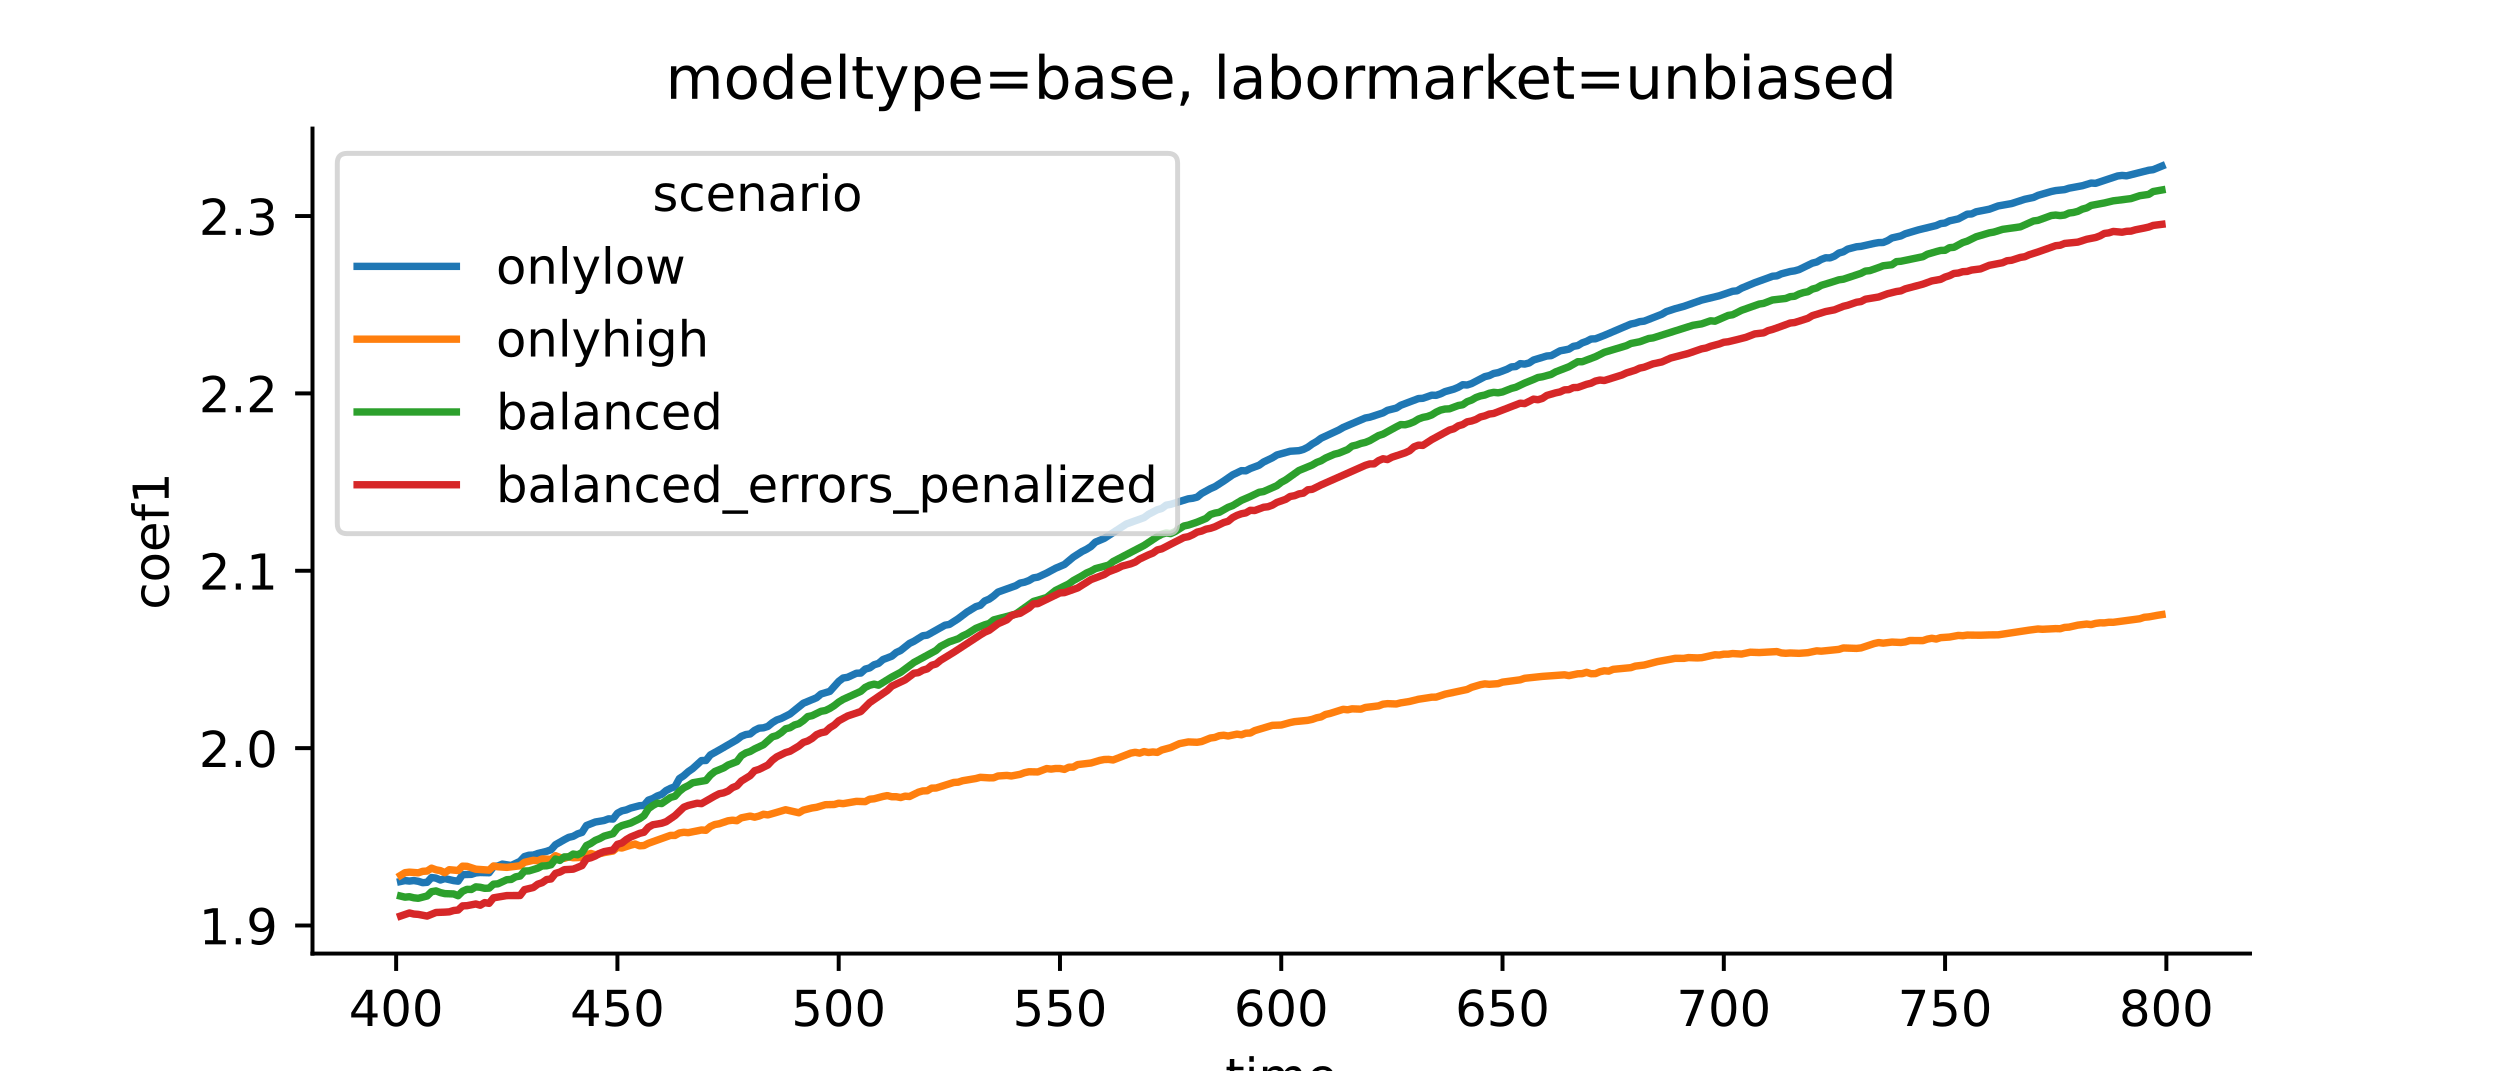 <?xml version="1.0" encoding="utf-8" standalone="no"?>
<!DOCTYPE svg PUBLIC "-//W3C//DTD SVG 1.1//EN"
  "http://www.w3.org/Graphics/SVG/1.1/DTD/svg11.dtd">
<!-- Created with matplotlib (https://matplotlib.org/) -->
<svg height="216pt" version="1.1" viewBox="0 0 504 216" width="504pt" xmlns="http://www.w3.org/2000/svg" xmlns:xlink="http://www.w3.org/1999/xlink">
 <defs>
  <style type="text/css">*{stroke-linecap:butt;stroke-linejoin:round;}</style>
 </defs>
 <g id="figure_1">
  <g id="patch_1">
   <path d="M 0 216 
L 504 216 
L 504 0 
L 0 0 
z
" style="fill:#ffffff;"/>
  </g>
  <g id="axes_1">
   <g id="patch_2">
    <path d="M 63 192.24 
L 453.6 192.24 
L 453.6 25.92 
L 63 25.92 
z
" style="fill:#ffffff;"/>
   </g>
   <g id="matplotlib.axis_1">
    <g id="xtick_1">
     <g id="line2d_1">
      <defs>
       <path d="M 0 0 
L 0 3.5 
" id="m2336c2f028" style="stroke:#000000;stroke-width:0.8;"/>
      </defs>
      <g>
       <use style="stroke:#000000;stroke-width:0.8;" x="79.862" xlink:href="#m2336c2f028" y="192.24"/>
      </g>
     </g>
     <g id="text_1">
      <!-- 400 -->
      <g transform="translate(70.319 206.838)scale(0.1 -0.1)">
       <defs>
        <path d="M 37.797 64.312 
L 12.891 25.391 
L 37.797 25.391 
z
M 35.203 72.906 
L 47.609 72.906 
L 47.609 25.391 
L 58.016 25.391 
L 58.016 17.188 
L 47.609 17.188 
L 47.609 0 
L 37.797 0 
L 37.797 17.188 
L 4.891 17.188 
L 4.891 26.703 
z
" id="DejaVuSans-52"/>
        <path d="M 31.781 66.406 
Q 24.172 66.406 20.328 58.906 
Q 16.5 51.422 16.5 36.375 
Q 16.5 21.391 20.328 13.891 
Q 24.172 6.391 31.781 6.391 
Q 39.453 6.391 43.281 13.891 
Q 47.125 21.391 47.125 36.375 
Q 47.125 51.422 43.281 58.906 
Q 39.453 66.406 31.781 66.406 
z
M 31.781 74.219 
Q 44.047 74.219 50.516 64.516 
Q 56.984 54.828 56.984 36.375 
Q 56.984 17.969 50.516 8.266 
Q 44.047 -1.422 31.781 -1.422 
Q 19.531 -1.422 13.062 8.266 
Q 6.594 17.969 6.594 36.375 
Q 6.594 54.828 13.062 64.516 
Q 19.531 74.219 31.781 74.219 
z
" id="DejaVuSans-48"/>
       </defs>
       <use xlink:href="#DejaVuSans-52"/>
       <use x="63.623" xlink:href="#DejaVuSans-48"/>
       <use x="127.246" xlink:href="#DejaVuSans-48"/>
      </g>
     </g>
    </g>
    <g id="xtick_2">
     <g id="line2d_2">
      <g>
       <use style="stroke:#000000;stroke-width:0.8;" x="124.472" xlink:href="#m2336c2f028" y="192.24"/>
      </g>
     </g>
     <g id="text_2">
      <!-- 450 -->
      <g transform="translate(114.928 206.838)scale(0.1 -0.1)">
       <defs>
        <path d="M 10.797 72.906 
L 49.516 72.906 
L 49.516 64.594 
L 19.828 64.594 
L 19.828 46.734 
Q 21.969 47.469 24.109 47.828 
Q 26.266 48.188 28.422 48.188 
Q 40.625 48.188 47.75 41.5 
Q 54.891 34.812 54.891 23.391 
Q 54.891 11.625 47.562 5.094 
Q 40.234 -1.422 26.906 -1.422 
Q 22.312 -1.422 17.547 -0.641 
Q 12.797 0.141 7.719 1.703 
L 7.719 11.625 
Q 12.109 9.234 16.797 8.062 
Q 21.484 6.891 26.703 6.891 
Q 35.156 6.891 40.078 11.328 
Q 45.016 15.766 45.016 23.391 
Q 45.016 31 40.078 35.438 
Q 35.156 39.891 26.703 39.891 
Q 22.75 39.891 18.812 39.016 
Q 14.891 38.141 10.797 36.281 
z
" id="DejaVuSans-53"/>
       </defs>
       <use xlink:href="#DejaVuSans-52"/>
       <use x="63.623" xlink:href="#DejaVuSans-53"/>
       <use x="127.246" xlink:href="#DejaVuSans-48"/>
      </g>
     </g>
    </g>
    <g id="xtick_3">
     <g id="line2d_3">
      <g>
       <use style="stroke:#000000;stroke-width:0.8;" x="169.081" xlink:href="#m2336c2f028" y="192.24"/>
      </g>
     </g>
     <g id="text_3">
      <!-- 500 -->
      <g transform="translate(159.537 206.838)scale(0.1 -0.1)">
       <use xlink:href="#DejaVuSans-53"/>
       <use x="63.623" xlink:href="#DejaVuSans-48"/>
       <use x="127.246" xlink:href="#DejaVuSans-48"/>
      </g>
     </g>
    </g>
    <g id="xtick_4">
     <g id="line2d_4">
      <g>
       <use style="stroke:#000000;stroke-width:0.8;" x="213.691" xlink:href="#m2336c2f028" y="192.24"/>
      </g>
     </g>
     <g id="text_4">
      <!-- 550 -->
      <g transform="translate(204.147 206.838)scale(0.1 -0.1)">
       <use xlink:href="#DejaVuSans-53"/>
       <use x="63.623" xlink:href="#DejaVuSans-53"/>
       <use x="127.246" xlink:href="#DejaVuSans-48"/>
      </g>
     </g>
    </g>
    <g id="xtick_5">
     <g id="line2d_5">
      <g>
       <use style="stroke:#000000;stroke-width:0.8;" x="258.3" xlink:href="#m2336c2f028" y="192.24"/>
      </g>
     </g>
     <g id="text_5">
      <!-- 600 -->
      <g transform="translate(248.756 206.838)scale(0.1 -0.1)">
       <defs>
        <path d="M 33.016 40.375 
Q 26.375 40.375 22.484 35.828 
Q 18.609 31.297 18.609 23.391 
Q 18.609 15.531 22.484 10.953 
Q 26.375 6.391 33.016 6.391 
Q 39.656 6.391 43.531 10.953 
Q 47.406 15.531 47.406 23.391 
Q 47.406 31.297 43.531 35.828 
Q 39.656 40.375 33.016 40.375 
z
M 52.594 71.297 
L 52.594 62.312 
Q 48.875 64.062 45.094 64.984 
Q 41.312 65.922 37.594 65.922 
Q 27.828 65.922 22.672 59.328 
Q 17.531 52.734 16.797 39.406 
Q 19.672 43.656 24.016 45.922 
Q 28.375 48.188 33.594 48.188 
Q 44.578 48.188 50.953 41.516 
Q 57.328 34.859 57.328 23.391 
Q 57.328 12.156 50.688 5.359 
Q 44.047 -1.422 33.016 -1.422 
Q 20.359 -1.422 13.672 8.266 
Q 6.984 17.969 6.984 36.375 
Q 6.984 53.656 15.188 63.938 
Q 23.391 74.219 37.203 74.219 
Q 40.922 74.219 44.703 73.484 
Q 48.484 72.75 52.594 71.297 
z
" id="DejaVuSans-54"/>
       </defs>
       <use xlink:href="#DejaVuSans-54"/>
       <use x="63.623" xlink:href="#DejaVuSans-48"/>
       <use x="127.246" xlink:href="#DejaVuSans-48"/>
      </g>
     </g>
    </g>
    <g id="xtick_6">
     <g id="line2d_6">
      <g>
       <use style="stroke:#000000;stroke-width:0.8;" x="302.909" xlink:href="#m2336c2f028" y="192.24"/>
      </g>
     </g>
     <g id="text_6">
      <!-- 650 -->
      <g transform="translate(293.366 206.838)scale(0.1 -0.1)">
       <use xlink:href="#DejaVuSans-54"/>
       <use x="63.623" xlink:href="#DejaVuSans-53"/>
       <use x="127.246" xlink:href="#DejaVuSans-48"/>
      </g>
     </g>
    </g>
    <g id="xtick_7">
     <g id="line2d_7">
      <g>
       <use style="stroke:#000000;stroke-width:0.8;" x="347.519" xlink:href="#m2336c2f028" y="192.24"/>
      </g>
     </g>
     <g id="text_7">
      <!-- 700 -->
      <g transform="translate(337.975 206.838)scale(0.1 -0.1)">
       <defs>
        <path d="M 8.203 72.906 
L 55.078 72.906 
L 55.078 68.703 
L 28.609 0 
L 18.312 0 
L 43.219 64.594 
L 8.203 64.594 
z
" id="DejaVuSans-55"/>
       </defs>
       <use xlink:href="#DejaVuSans-55"/>
       <use x="63.623" xlink:href="#DejaVuSans-48"/>
       <use x="127.246" xlink:href="#DejaVuSans-48"/>
      </g>
     </g>
    </g>
    <g id="xtick_8">
     <g id="line2d_8">
      <g>
       <use style="stroke:#000000;stroke-width:0.8;" x="392.128" xlink:href="#m2336c2f028" y="192.24"/>
      </g>
     </g>
     <g id="text_8">
      <!-- 750 -->
      <g transform="translate(382.584 206.838)scale(0.1 -0.1)">
       <use xlink:href="#DejaVuSans-55"/>
       <use x="63.623" xlink:href="#DejaVuSans-53"/>
       <use x="127.246" xlink:href="#DejaVuSans-48"/>
      </g>
     </g>
    </g>
    <g id="xtick_9">
     <g id="line2d_9">
      <g>
       <use style="stroke:#000000;stroke-width:0.8;" x="436.738" xlink:href="#m2336c2f028" y="192.24"/>
      </g>
     </g>
     <g id="text_9">
      <!-- 800 -->
      <g transform="translate(427.194 206.838)scale(0.1 -0.1)">
       <defs>
        <path d="M 31.781 34.625 
Q 24.75 34.625 20.719 30.859 
Q 16.703 27.094 16.703 20.516 
Q 16.703 13.922 20.719 10.156 
Q 24.75 6.391 31.781 6.391 
Q 38.812 6.391 42.859 10.172 
Q 46.922 13.969 46.922 20.516 
Q 46.922 27.094 42.891 30.859 
Q 38.875 34.625 31.781 34.625 
z
M 21.922 38.812 
Q 15.578 40.375 12.031 44.719 
Q 8.5 49.078 8.5 55.328 
Q 8.5 64.062 14.719 69.141 
Q 20.953 74.219 31.781 74.219 
Q 42.672 74.219 48.875 69.141 
Q 55.078 64.062 55.078 55.328 
Q 55.078 49.078 51.531 44.719 
Q 48 40.375 41.703 38.812 
Q 48.828 37.156 52.797 32.312 
Q 56.781 27.484 56.781 20.516 
Q 56.781 9.906 50.312 4.234 
Q 43.844 -1.422 31.781 -1.422 
Q 19.734 -1.422 13.25 4.234 
Q 6.781 9.906 6.781 20.516 
Q 6.781 27.484 10.781 32.312 
Q 14.797 37.156 21.922 38.812 
z
M 18.312 54.391 
Q 18.312 48.734 21.844 45.562 
Q 25.391 42.391 31.781 42.391 
Q 38.141 42.391 41.719 45.562 
Q 45.312 48.734 45.312 54.391 
Q 45.312 60.062 41.719 63.234 
Q 38.141 66.406 31.781 66.406 
Q 25.391 66.406 21.844 63.234 
Q 18.312 60.062 18.312 54.391 
z
" id="DejaVuSans-56"/>
       </defs>
       <use xlink:href="#DejaVuSans-56"/>
       <use x="63.623" xlink:href="#DejaVuSans-48"/>
       <use x="127.246" xlink:href="#DejaVuSans-48"/>
      </g>
     </g>
    </g>
    <g id="text_10">
     <!-- time -->
     <g transform="translate(247.004 220.517)scale(0.1 -0.1)">
      <defs>
       <path d="M 18.312 70.219 
L 18.312 54.688 
L 36.812 54.688 
L 36.812 47.703 
L 18.312 47.703 
L 18.312 18.016 
Q 18.312 11.328 20.141 9.422 
Q 21.969 7.516 27.594 7.516 
L 36.812 7.516 
L 36.812 0 
L 27.594 0 
Q 17.188 0 13.234 3.875 
Q 9.281 7.766 9.281 18.016 
L 9.281 47.703 
L 2.688 47.703 
L 2.688 54.688 
L 9.281 54.688 
L 9.281 70.219 
z
" id="DejaVuSans-116"/>
       <path d="M 9.422 54.688 
L 18.406 54.688 
L 18.406 0 
L 9.422 0 
z
M 9.422 75.984 
L 18.406 75.984 
L 18.406 64.594 
L 9.422 64.594 
z
" id="DejaVuSans-105"/>
       <path d="M 52 44.188 
Q 55.375 50.25 60.062 53.125 
Q 64.75 56 71.094 56 
Q 79.641 56 84.281 50.016 
Q 88.922 44.047 88.922 33.016 
L 88.922 0 
L 79.891 0 
L 79.891 32.719 
Q 79.891 40.578 77.094 44.375 
Q 74.312 48.188 68.609 48.188 
Q 61.625 48.188 57.562 43.547 
Q 53.516 38.922 53.516 30.906 
L 53.516 0 
L 44.484 0 
L 44.484 32.719 
Q 44.484 40.625 41.703 44.406 
Q 38.922 48.188 33.109 48.188 
Q 26.219 48.188 22.156 43.531 
Q 18.109 38.875 18.109 30.906 
L 18.109 0 
L 9.078 0 
L 9.078 54.688 
L 18.109 54.688 
L 18.109 46.188 
Q 21.188 51.219 25.484 53.609 
Q 29.781 56 35.688 56 
Q 41.656 56 45.828 52.969 
Q 50 49.953 52 44.188 
z
" id="DejaVuSans-109"/>
       <path d="M 56.203 29.594 
L 56.203 25.203 
L 14.891 25.203 
Q 15.484 15.922 20.484 11.062 
Q 25.484 6.203 34.422 6.203 
Q 39.594 6.203 44.453 7.469 
Q 49.312 8.734 54.109 11.281 
L 54.109 2.781 
Q 49.266 0.734 44.188 -0.344 
Q 39.109 -1.422 33.891 -1.422 
Q 20.797 -1.422 13.156 6.188 
Q 5.516 13.812 5.516 26.812 
Q 5.516 40.234 12.766 48.109 
Q 20.016 56 32.328 56 
Q 43.359 56 49.781 48.891 
Q 56.203 41.797 56.203 29.594 
z
M 47.219 32.234 
Q 47.125 39.594 43.094 43.984 
Q 39.062 48.391 32.422 48.391 
Q 24.906 48.391 20.391 44.141 
Q 15.875 39.891 15.188 32.172 
z
" id="DejaVuSans-101"/>
      </defs>
      <use xlink:href="#DejaVuSans-116"/>
      <use x="39.209" xlink:href="#DejaVuSans-105"/>
      <use x="66.992" xlink:href="#DejaVuSans-109"/>
      <use x="164.404" xlink:href="#DejaVuSans-101"/>
     </g>
    </g>
   </g>
   <g id="matplotlib.axis_2">
    <g id="ytick_1">
     <g id="line2d_10">
      <defs>
       <path d="M 0 0 
L -3.5 0 
" id="m3cf45797aa" style="stroke:#000000;stroke-width:0.8;"/>
      </defs>
      <g>
       <use style="stroke:#000000;stroke-width:0.8;" x="63" xlink:href="#m3cf45797aa" y="186.579"/>
      </g>
     </g>
     <g id="text_11">
      <!-- 1.9 -->
      <g transform="translate(40.097 190.378)scale(0.1 -0.1)">
       <defs>
        <path d="M 12.406 8.297 
L 28.516 8.297 
L 28.516 63.922 
L 10.984 60.406 
L 10.984 69.391 
L 28.422 72.906 
L 38.281 72.906 
L 38.281 8.297 
L 54.391 8.297 
L 54.391 0 
L 12.406 0 
z
" id="DejaVuSans-49"/>
        <path d="M 10.688 12.406 
L 21 12.406 
L 21 0 
L 10.688 0 
z
" id="DejaVuSans-46"/>
        <path d="M 10.984 1.516 
L 10.984 10.5 
Q 14.703 8.734 18.5 7.812 
Q 22.312 6.891 25.984 6.891 
Q 35.75 6.891 40.891 13.453 
Q 46.047 20.016 46.781 33.406 
Q 43.953 29.203 39.594 26.953 
Q 35.25 24.703 29.984 24.703 
Q 19.047 24.703 12.672 31.312 
Q 6.297 37.938 6.297 49.422 
Q 6.297 60.641 12.938 67.422 
Q 19.578 74.219 30.609 74.219 
Q 43.266 74.219 49.922 64.516 
Q 56.594 54.828 56.594 36.375 
Q 56.594 19.141 48.406 8.859 
Q 40.234 -1.422 26.422 -1.422 
Q 22.703 -1.422 18.891 -0.688 
Q 15.094 0.047 10.984 1.516 
z
M 30.609 32.422 
Q 37.25 32.422 41.125 36.953 
Q 45.016 41.5 45.016 49.422 
Q 45.016 57.281 41.125 61.844 
Q 37.25 66.406 30.609 66.406 
Q 23.969 66.406 20.094 61.844 
Q 16.219 57.281 16.219 49.422 
Q 16.219 41.5 20.094 36.953 
Q 23.969 32.422 30.609 32.422 
z
" id="DejaVuSans-57"/>
       </defs>
       <use xlink:href="#DejaVuSans-49"/>
       <use x="63.623" xlink:href="#DejaVuSans-46"/>
       <use x="95.41" xlink:href="#DejaVuSans-57"/>
      </g>
     </g>
    </g>
    <g id="ytick_2">
     <g id="line2d_11">
      <g>
       <use style="stroke:#000000;stroke-width:0.8;" x="63" xlink:href="#m3cf45797aa" y="150.823"/>
      </g>
     </g>
     <g id="text_12">
      <!-- 2.0 -->
      <g transform="translate(40.097 154.622)scale(0.1 -0.1)">
       <defs>
        <path d="M 19.188 8.297 
L 53.609 8.297 
L 53.609 0 
L 7.328 0 
L 7.328 8.297 
Q 12.938 14.109 22.625 23.891 
Q 32.328 33.688 34.812 36.531 
Q 39.547 41.844 41.422 45.531 
Q 43.312 49.219 43.312 52.781 
Q 43.312 58.594 39.234 62.25 
Q 35.156 65.922 28.609 65.922 
Q 23.969 65.922 18.812 64.312 
Q 13.672 62.703 7.812 59.422 
L 7.812 69.391 
Q 13.766 71.781 18.938 73 
Q 24.125 74.219 28.422 74.219 
Q 39.75 74.219 46.484 68.547 
Q 53.219 62.891 53.219 53.422 
Q 53.219 48.922 51.531 44.891 
Q 49.859 40.875 45.406 35.406 
Q 44.188 33.984 37.641 27.219 
Q 31.109 20.453 19.188 8.297 
z
" id="DejaVuSans-50"/>
       </defs>
       <use xlink:href="#DejaVuSans-50"/>
       <use x="63.623" xlink:href="#DejaVuSans-46"/>
       <use x="95.41" xlink:href="#DejaVuSans-48"/>
      </g>
     </g>
    </g>
    <g id="ytick_3">
     <g id="line2d_12">
      <g>
       <use style="stroke:#000000;stroke-width:0.8;" x="63" xlink:href="#m3cf45797aa" y="115.067"/>
      </g>
     </g>
     <g id="text_13">
      <!-- 2.1 -->
      <g transform="translate(40.097 118.866)scale(0.1 -0.1)">
       <use xlink:href="#DejaVuSans-50"/>
       <use x="63.623" xlink:href="#DejaVuSans-46"/>
       <use x="95.41" xlink:href="#DejaVuSans-49"/>
      </g>
     </g>
    </g>
    <g id="ytick_4">
     <g id="line2d_13">
      <g>
       <use style="stroke:#000000;stroke-width:0.8;" x="63" xlink:href="#m3cf45797aa" y="79.311"/>
      </g>
     </g>
     <g id="text_14">
      <!-- 2.2 -->
      <g transform="translate(40.097 83.11)scale(0.1 -0.1)">
       <use xlink:href="#DejaVuSans-50"/>
       <use x="63.623" xlink:href="#DejaVuSans-46"/>
       <use x="95.41" xlink:href="#DejaVuSans-50"/>
      </g>
     </g>
    </g>
    <g id="ytick_5">
     <g id="line2d_14">
      <g>
       <use style="stroke:#000000;stroke-width:0.8;" x="63" xlink:href="#m3cf45797aa" y="43.554"/>
      </g>
     </g>
     <g id="text_15">
      <!-- 2.3 -->
      <g transform="translate(40.097 47.354)scale(0.1 -0.1)">
       <defs>
        <path d="M 40.578 39.312 
Q 47.656 37.797 51.625 33 
Q 55.609 28.219 55.609 21.188 
Q 55.609 10.406 48.188 4.484 
Q 40.766 -1.422 27.094 -1.422 
Q 22.516 -1.422 17.656 -0.516 
Q 12.797 0.391 7.625 2.203 
L 7.625 11.719 
Q 11.719 9.328 16.594 8.109 
Q 21.484 6.891 26.812 6.891 
Q 36.078 6.891 40.938 10.547 
Q 45.797 14.203 45.797 21.188 
Q 45.797 27.641 41.281 31.266 
Q 36.766 34.906 28.719 34.906 
L 20.219 34.906 
L 20.219 43.016 
L 29.109 43.016 
Q 36.375 43.016 40.234 45.922 
Q 44.094 48.828 44.094 54.297 
Q 44.094 59.906 40.109 62.906 
Q 36.141 65.922 28.719 65.922 
Q 24.656 65.922 20.016 65.031 
Q 15.375 64.156 9.812 62.312 
L 9.812 71.094 
Q 15.438 72.656 20.344 73.438 
Q 25.25 74.219 29.594 74.219 
Q 40.828 74.219 47.359 69.109 
Q 53.906 64.016 53.906 55.328 
Q 53.906 49.266 50.438 45.094 
Q 46.969 40.922 40.578 39.312 
z
" id="DejaVuSans-51"/>
       </defs>
       <use xlink:href="#DejaVuSans-50"/>
       <use x="63.623" xlink:href="#DejaVuSans-46"/>
       <use x="95.41" xlink:href="#DejaVuSans-51"/>
      </g>
     </g>
    </g>
    <g id="text_16">
     <!-- coef1 -->
     <g transform="translate(34.017 122.907)rotate(-90)scale(0.1 -0.1)">
      <defs>
       <path d="M 48.781 52.594 
L 48.781 44.188 
Q 44.969 46.297 41.141 47.344 
Q 37.312 48.391 33.406 48.391 
Q 24.656 48.391 19.812 42.844 
Q 14.984 37.312 14.984 27.297 
Q 14.984 17.281 19.812 11.734 
Q 24.656 6.203 33.406 6.203 
Q 37.312 6.203 41.141 7.25 
Q 44.969 8.297 48.781 10.406 
L 48.781 2.094 
Q 45.016 0.344 40.984 -0.531 
Q 36.969 -1.422 32.422 -1.422 
Q 20.062 -1.422 12.781 6.344 
Q 5.516 14.109 5.516 27.297 
Q 5.516 40.672 12.859 48.328 
Q 20.219 56 33.016 56 
Q 37.156 56 41.109 55.141 
Q 45.062 54.297 48.781 52.594 
z
" id="DejaVuSans-99"/>
       <path d="M 30.609 48.391 
Q 23.391 48.391 19.188 42.75 
Q 14.984 37.109 14.984 27.297 
Q 14.984 17.484 19.156 11.844 
Q 23.344 6.203 30.609 6.203 
Q 37.797 6.203 41.984 11.859 
Q 46.188 17.531 46.188 27.297 
Q 46.188 37.016 41.984 42.703 
Q 37.797 48.391 30.609 48.391 
z
M 30.609 56 
Q 42.328 56 49.016 48.375 
Q 55.719 40.766 55.719 27.297 
Q 55.719 13.875 49.016 6.219 
Q 42.328 -1.422 30.609 -1.422 
Q 18.844 -1.422 12.172 6.219 
Q 5.516 13.875 5.516 27.297 
Q 5.516 40.766 12.172 48.375 
Q 18.844 56 30.609 56 
z
" id="DejaVuSans-111"/>
       <path d="M 37.109 75.984 
L 37.109 68.5 
L 28.516 68.5 
Q 23.688 68.5 21.797 66.547 
Q 19.922 64.594 19.922 59.516 
L 19.922 54.688 
L 34.719 54.688 
L 34.719 47.703 
L 19.922 47.703 
L 19.922 0 
L 10.891 0 
L 10.891 47.703 
L 2.297 47.703 
L 2.297 54.688 
L 10.891 54.688 
L 10.891 58.5 
Q 10.891 67.625 15.141 71.797 
Q 19.391 75.984 28.609 75.984 
z
" id="DejaVuSans-102"/>
      </defs>
      <use xlink:href="#DejaVuSans-99"/>
      <use x="54.98" xlink:href="#DejaVuSans-111"/>
      <use x="116.162" xlink:href="#DejaVuSans-101"/>
      <use x="177.686" xlink:href="#DejaVuSans-102"/>
      <use x="212.891" xlink:href="#DejaVuSans-49"/>
     </g>
    </g>
   </g>
   <g id="line2d_15">
    <path clip-path="url(#p3086d45cc9)" d="M 80.755 177.713 
L 81.647 177.526 
L 82.539 177.624 
L 83.431 177.519 
L 84.323 177.668 
L 85.215 177.947 
L 86.108 177.874 
L 87 176.908 
L 87.892 177.027 
L 88.784 177.409 
L 89.676 177.121 
L 91.461 177.532 
L 92.353 177.644 
L 93.245 176.323 
L 95.03 176.27 
L 95.922 175.98 
L 96.814 175.895 
L 98.598 175.945 
L 99.49 174.734 
L 100.383 174.583 
L 101.275 174.201 
L 103.059 174.483 
L 104.844 173.642 
L 105.736 172.685 
L 106.628 172.417 
L 107.52 172.382 
L 108.412 172.067 
L 110.197 171.627 
L 111.089 171.31 
L 111.981 170.298 
L 113.766 169.278 
L 114.658 168.812 
L 115.55 168.601 
L 116.442 168.108 
L 117.334 167.81 
L 118.226 166.425 
L 120.011 165.716 
L 121.795 165.409 
L 122.687 165.075 
L 123.58 165.122 
L 124.472 163.956 
L 125.364 163.472 
L 126.256 163.278 
L 127.148 162.902 
L 128.933 162.432 
L 129.825 162.364 
L 130.717 161.306 
L 131.609 160.987 
L 132.501 160.476 
L 133.394 160.148 
L 134.286 159.384 
L 135.178 158.926 
L 136.07 158.606 
L 136.962 156.965 
L 137.855 156.364 
L 138.747 155.571 
L 139.639 154.953 
L 141.423 153.329 
L 142.316 153.316 
L 143.208 152.19 
L 144.992 151.199 
L 148.561 149.132 
L 149.453 148.447 
L 150.345 148.091 
L 151.237 147.962 
L 152.13 147.24 
L 153.022 146.798 
L 153.914 146.728 
L 154.806 146.441 
L 155.698 145.701 
L 156.591 145.15 
L 157.483 144.844 
L 159.267 143.94 
L 161.944 141.778 
L 164.62 140.665 
L 165.512 139.911 
L 167.297 139.375 
L 169.081 137.373 
L 169.973 136.687 
L 170.866 136.548 
L 172.65 135.723 
L 173.542 135.69 
L 174.434 134.89 
L 175.326 134.649 
L 176.219 134.02 
L 177.111 133.74 
L 178.003 132.971 
L 179.787 132.288 
L 180.68 131.546 
L 181.572 131.133 
L 183.356 129.71 
L 184.248 129.282 
L 186.033 128.168 
L 186.925 128.049 
L 190.494 126.044 
L 191.386 125.886 
L 193.17 124.734 
L 194.955 123.382 
L 196.739 122.296 
L 197.631 122.031 
L 198.523 121.156 
L 199.416 120.782 
L 200.308 120.148 
L 201.2 119.362 
L 203.877 118.399 
L 204.769 118.086 
L 205.661 117.549 
L 206.553 117.368 
L 207.445 117.031 
L 208.337 116.501 
L 209.23 116.351 
L 211.014 115.522 
L 212.798 114.562 
L 214.583 113.805 
L 216.367 112.316 
L 218.152 111.168 
L 219.044 110.734 
L 219.936 110.176 
L 220.828 109.294 
L 222.612 108.536 
L 227.073 105.639 
L 228.858 104.992 
L 230.642 104.351 
L 231.534 103.692 
L 233.319 102.762 
L 234.211 102.504 
L 235.103 101.835 
L 235.995 101.675 
L 239.564 100.562 
L 240.456 100.45 
L 241.348 100.219 
L 242.241 99.491 
L 244.025 98.509 
L 244.917 98.119 
L 246.702 96.979 
L 248.486 95.739 
L 250.27 94.885 
L 251.162 94.917 
L 252.055 94.456 
L 253.839 93.786 
L 254.731 93.143 
L 256.516 92.288 
L 257.408 91.726 
L 260.084 90.973 
L 261.869 90.852 
L 262.761 90.605 
L 263.653 90.161 
L 264.545 89.513 
L 265.438 89.001 
L 266.33 88.344 
L 269.898 86.691 
L 270.791 86.169 
L 273.467 85.029 
L 275.252 84.267 
L 276.144 84.109 
L 278.82 83.235 
L 279.713 82.718 
L 281.497 82.267 
L 282.389 81.704 
L 285.958 80.352 
L 286.85 80.296 
L 288.634 79.67 
L 289.527 79.699 
L 290.419 79.394 
L 291.311 78.955 
L 293.095 78.452 
L 293.988 78.078 
L 294.88 77.56 
L 295.772 77.618 
L 296.664 77.329 
L 299.341 75.931 
L 300.233 75.722 
L 301.125 75.295 
L 302.017 75.122 
L 303.802 74.447 
L 304.694 73.97 
L 305.586 73.89 
L 306.478 73.311 
L 307.37 73.4 
L 308.263 73.178 
L 309.155 72.584 
L 311.831 71.769 
L 312.723 71.699 
L 314.508 70.729 
L 316.292 70.385 
L 317.184 69.828 
L 318.077 69.668 
L 318.969 69.128 
L 319.861 68.814 
L 320.753 68.343 
L 321.645 68.3 
L 323.43 67.61 
L 328.783 65.328 
L 329.675 65.146 
L 330.567 64.848 
L 331.459 64.745 
L 335.028 63.351 
L 335.92 62.822 
L 337.705 62.236 
L 339.489 61.751 
L 343.058 60.494 
L 346.627 59.624 
L 349.303 58.72 
L 350.195 58.627 
L 351.088 58.104 
L 353.764 56.991 
L 356.441 56.029 
L 357.333 55.69 
L 358.225 55.614 
L 359.117 55.206 
L 360.902 54.738 
L 361.794 54.604 
L 362.686 54.353 
L 365.363 53.049 
L 366.255 52.821 
L 367.147 52.313 
L 368.039 51.973 
L 368.931 51.985 
L 369.824 51.64 
L 370.716 51.014 
L 371.608 50.762 
L 372.5 50.221 
L 374.284 49.747 
L 375.177 49.666 
L 377.853 49.062 
L 378.745 48.908 
L 379.638 48.886 
L 380.53 48.519 
L 381.422 47.968 
L 383.206 47.565 
L 384.099 47.13 
L 386.775 46.335 
L 390.344 45.468 
L 391.236 45.076 
L 392.128 44.965 
L 393.02 44.52 
L 394.805 44.127 
L 396.589 43.179 
L 397.481 43.129 
L 398.374 42.698 
L 401.05 42.173 
L 402.834 41.517 
L 405.511 41.043 
L 408.188 40.174 
L 409.972 39.8 
L 410.864 39.381 
L 413.541 38.607 
L 414.433 38.418 
L 416.217 38.228 
L 417.11 37.941 
L 419.786 37.446 
L 421.57 36.905 
L 422.463 36.959 
L 426.924 35.474 
L 427.816 35.364 
L 428.708 35.45 
L 431.385 34.777 
L 433.169 34.323 
L 434.061 34.209 
L 435.845 33.48 
L 435.845 33.48 
" style="fill:none;stroke:#1f77b4;stroke-linecap:square;stroke-width:1.5;"/>
   </g>
   <g id="line2d_16">
    <path clip-path="url(#p3086d45cc9)" d="M 80.755 176.479 
L 81.647 175.932 
L 82.539 175.827 
L 84.323 175.96 
L 85.215 175.661 
L 86.108 175.603 
L 87 175.024 
L 87.892 175.355 
L 88.784 175.521 
L 89.676 175.931 
L 90.569 175.332 
L 92.353 175.489 
L 93.245 174.623 
L 94.137 174.651 
L 95.922 175.232 
L 98.598 175.415 
L 99.49 174.583 
L 100.383 174.741 
L 102.167 174.862 
L 104.844 174.543 
L 105.736 173.841 
L 107.52 173.435 
L 108.412 173.534 
L 109.305 173.148 
L 111.089 173.242 
L 111.981 172.514 
L 112.873 172.861 
L 113.766 173.043 
L 114.658 172.745 
L 115.55 172.917 
L 117.334 172.851 
L 118.226 172.331 
L 119.119 172.058 
L 120.011 172.327 
L 121.795 171.883 
L 123.58 171.569 
L 124.472 170.828 
L 125.364 170.963 
L 127.148 170.385 
L 128.041 170.154 
L 128.933 170.517 
L 129.825 170.456 
L 130.717 170.007 
L 135.178 168.41 
L 136.07 168.425 
L 136.962 167.935 
L 137.855 167.785 
L 138.747 167.867 
L 141.423 167.323 
L 142.316 167.386 
L 143.208 166.631 
L 144.1 166.229 
L 144.992 166.071 
L 146.776 165.47 
L 147.669 165.353 
L 148.561 165.453 
L 149.453 164.875 
L 151.237 164.524 
L 152.13 164.745 
L 153.022 164.514 
L 153.914 164.154 
L 154.806 164.287 
L 156.591 163.771 
L 158.375 163.243 
L 161.051 163.856 
L 161.944 163.327 
L 163.728 162.881 
L 164.62 162.752 
L 166.405 162.228 
L 168.189 162.187 
L 169.081 161.924 
L 169.973 162.016 
L 172.65 161.555 
L 174.434 161.609 
L 175.326 161.125 
L 176.219 161.037 
L 178.003 160.563 
L 178.895 160.394 
L 179.787 160.624 
L 180.68 160.617 
L 181.572 160.785 
L 182.464 160.509 
L 183.356 160.576 
L 185.141 159.706 
L 186.033 159.45 
L 186.925 159.415 
L 187.817 158.89 
L 188.709 158.866 
L 192.278 157.743 
L 193.17 157.689 
L 194.062 157.395 
L 196.739 156.947 
L 197.631 156.707 
L 199.416 156.816 
L 200.308 156.805 
L 201.2 156.441 
L 202.984 156.323 
L 203.877 156.437 
L 205.661 156.103 
L 206.553 155.773 
L 207.445 155.587 
L 209.23 155.623 
L 211.014 154.944 
L 211.906 155.053 
L 212.798 154.929 
L 213.691 154.931 
L 214.583 155.111 
L 215.475 154.673 
L 216.367 154.65 
L 217.259 154.144 
L 219.936 153.823 
L 221.72 153.292 
L 222.612 153.118 
L 223.505 153.094 
L 224.397 153.212 
L 227.966 151.827 
L 228.858 151.662 
L 229.75 151.833 
L 230.642 151.521 
L 231.534 151.702 
L 232.427 151.594 
L 233.319 151.683 
L 234.211 151.201 
L 235.995 150.72 
L 237.78 149.92 
L 239.564 149.572 
L 241.348 149.643 
L 242.241 149.494 
L 244.025 148.784 
L 244.917 148.665 
L 245.809 148.32 
L 246.702 148.225 
L 247.594 148.378 
L 249.378 148.002 
L 250.27 148.133 
L 251.162 147.811 
L 252.055 147.781 
L 252.947 147.295 
L 256.516 146.226 
L 258.3 146.166 
L 260.084 145.669 
L 260.977 145.486 
L 263.653 145.218 
L 264.545 145.027 
L 265.438 144.71 
L 266.33 144.527 
L 267.222 144.036 
L 268.114 143.84 
L 270.791 142.995 
L 271.683 143.096 
L 272.575 142.901 
L 274.359 142.967 
L 275.252 142.627 
L 277.928 142.304 
L 278.82 141.96 
L 279.713 141.856 
L 281.497 141.92 
L 282.389 141.692 
L 284.173 141.411 
L 285.958 140.968 
L 287.742 140.696 
L 288.634 140.553 
L 289.527 140.54 
L 291.311 139.948 
L 295.772 138.997 
L 296.664 138.568 
L 298.448 138.036 
L 299.341 137.868 
L 300.233 137.953 
L 302.017 137.825 
L 302.909 137.517 
L 306.478 137.05 
L 307.37 136.743 
L 310.939 136.362 
L 315.4 136.044 
L 316.292 136.206 
L 318.077 135.838 
L 318.969 135.804 
L 319.861 135.538 
L 320.753 135.825 
L 321.645 135.799 
L 322.538 135.423 
L 323.43 135.229 
L 324.322 135.301 
L 325.214 134.937 
L 328.783 134.599 
L 329.675 134.289 
L 331.459 134.073 
L 334.136 133.377 
L 336.813 132.898 
L 337.705 132.72 
L 339.489 132.726 
L 340.381 132.57 
L 342.166 132.636 
L 343.058 132.591 
L 345.734 132.003 
L 346.627 132.05 
L 347.519 131.882 
L 348.411 131.88 
L 349.303 131.754 
L 351.088 131.859 
L 352.872 131.483 
L 354.656 131.552 
L 358.225 131.358 
L 359.117 131.629 
L 360.009 131.704 
L 360.902 131.64 
L 362.686 131.71 
L 364.47 131.58 
L 366.255 131.207 
L 367.147 131.279 
L 370.716 130.916 
L 371.608 130.63 
L 374.284 130.717 
L 375.177 130.622 
L 377.853 129.734 
L 378.745 129.542 
L 379.638 129.658 
L 381.422 129.441 
L 383.206 129.523 
L 384.099 129.412 
L 384.991 129.131 
L 387.667 129.145 
L 388.559 128.845 
L 389.452 128.676 
L 390.344 128.831 
L 391.236 128.55 
L 393.02 128.428 
L 394.805 128.1 
L 395.697 128.157 
L 396.589 128.03 
L 399.266 128.061 
L 401.05 127.998 
L 402.834 127.98 
L 409.08 127.035 
L 410.864 126.802 
L 411.756 126.865 
L 414.433 126.728 
L 415.325 126.755 
L 416.217 126.489 
L 417.11 126.431 
L 418.894 126.025 
L 420.678 125.81 
L 421.57 125.917 
L 422.463 125.677 
L 423.355 125.564 
L 424.247 125.569 
L 425.139 125.448 
L 426.031 125.454 
L 431.385 124.739 
L 432.277 124.444 
L 433.169 124.367 
L 434.953 124.041 
L 435.845 123.901 
L 435.845 123.901 
" style="fill:none;stroke:#ff7f0e;stroke-linecap:square;stroke-width:1.5;"/>
   </g>
   <g id="line2d_17">
    <path clip-path="url(#p3086d45cc9)" d="M 80.755 180.651 
L 81.647 180.866 
L 82.539 180.78 
L 83.431 180.998 
L 84.323 181.094 
L 86.108 180.63 
L 87 179.763 
L 87.892 179.609 
L 88.784 179.947 
L 89.676 180.155 
L 91.461 180.219 
L 92.353 180.574 
L 93.245 179.691 
L 94.137 179.29 
L 95.03 179.316 
L 95.922 178.79 
L 96.814 178.874 
L 97.706 179.083 
L 98.598 179.051 
L 99.49 178.249 
L 100.383 178.175 
L 102.167 177.348 
L 103.059 177.294 
L 103.951 176.77 
L 104.844 176.612 
L 105.736 175.596 
L 106.628 175.571 
L 108.412 175.032 
L 109.305 174.572 
L 110.197 174.542 
L 111.089 174.333 
L 111.981 173.174 
L 112.873 173.458 
L 113.766 172.751 
L 114.658 172.747 
L 115.55 172.177 
L 116.442 172.321 
L 117.334 171.891 
L 118.226 170.464 
L 119.119 170.028 
L 120.011 169.419 
L 120.903 169.054 
L 121.795 168.566 
L 123.58 168.071 
L 124.472 166.921 
L 125.364 166.444 
L 127.148 165.922 
L 128.933 165.045 
L 129.825 164.442 
L 130.717 163.036 
L 131.609 162.388 
L 132.501 161.907 
L 133.394 161.998 
L 135.178 160.76 
L 136.07 160.523 
L 136.962 159.536 
L 137.855 158.824 
L 138.747 158.382 
L 139.639 157.808 
L 142.316 157.341 
L 143.208 156.272 
L 144.1 155.538 
L 145.884 154.809 
L 146.776 154.234 
L 148.561 153.533 
L 149.453 152.345 
L 150.345 151.793 
L 151.237 151.493 
L 152.13 150.979 
L 153.914 150.14 
L 155.698 148.549 
L 156.591 148.293 
L 157.483 147.707 
L 158.375 146.924 
L 159.267 146.709 
L 160.159 146.16 
L 161.051 145.899 
L 161.944 145.276 
L 162.836 144.468 
L 163.728 144.276 
L 165.512 143.401 
L 166.405 143.241 
L 167.297 142.81 
L 168.189 142.242 
L 169.081 141.537 
L 169.973 140.993 
L 173.542 139.366 
L 174.434 138.572 
L 175.326 138.145 
L 176.219 137.925 
L 177.111 138.133 
L 179.787 136.49 
L 181.572 135.542 
L 184.248 133.551 
L 188.709 131.128 
L 189.602 130.313 
L 191.386 129.387 
L 193.17 128.778 
L 194.062 128.206 
L 194.955 127.799 
L 196.739 126.673 
L 198.523 125.958 
L 199.416 125.696 
L 200.308 124.981 
L 204.769 123.8 
L 208.337 121.253 
L 211.014 120.459 
L 212.798 119.035 
L 215.475 117.706 
L 216.367 117.057 
L 218.152 116.068 
L 219.044 115.515 
L 219.936 115.14 
L 220.828 114.638 
L 223.505 113.927 
L 224.397 113.211 
L 230.642 109.958 
L 233.319 108.18 
L 234.211 107.706 
L 235.103 107.444 
L 235.995 107.577 
L 236.887 107.174 
L 238.672 106.041 
L 239.564 105.856 
L 241.348 105.256 
L 243.133 104.513 
L 244.025 103.731 
L 244.917 103.442 
L 245.809 103.278 
L 247.594 102.273 
L 248.486 101.942 
L 250.27 100.873 
L 252.055 100.101 
L 253.839 99.243 
L 254.731 99.098 
L 257.408 97.919 
L 258.3 97.229 
L 259.192 96.756 
L 261.869 94.855 
L 264.545 93.749 
L 265.438 93.225 
L 266.33 92.889 
L 267.222 92.345 
L 269.006 91.568 
L 269.898 91.354 
L 271.683 90.631 
L 272.575 89.933 
L 273.467 89.73 
L 274.359 89.397 
L 275.252 89.191 
L 276.144 88.831 
L 277.928 87.806 
L 278.82 87.52 
L 281.497 86.052 
L 282.389 85.598 
L 283.281 85.634 
L 284.173 85.393 
L 285.066 85.029 
L 285.958 84.48 
L 286.85 84.149 
L 287.742 83.974 
L 288.634 83.648 
L 289.527 83.085 
L 290.419 82.669 
L 291.311 82.464 
L 292.203 82.421 
L 293.988 81.75 
L 294.88 81.6 
L 295.772 80.98 
L 296.664 80.654 
L 297.556 80.139 
L 298.448 79.819 
L 299.341 79.64 
L 300.233 79.285 
L 301.125 79.098 
L 302.017 79.188 
L 302.909 79.018 
L 304.694 78.305 
L 305.586 78.071 
L 307.37 77.227 
L 309.155 76.508 
L 310.047 76.106 
L 310.939 75.961 
L 312.723 75.474 
L 313.616 74.969 
L 316.292 73.935 
L 318.077 72.923 
L 318.969 72.924 
L 321.645 71.915 
L 323.43 71.027 
L 327.891 69.686 
L 328.783 69.25 
L 330.567 68.895 
L 332.352 68.247 
L 333.244 68.124 
L 341.274 65.583 
L 343.058 65.289 
L 344.842 64.672 
L 345.734 64.756 
L 348.411 63.588 
L 349.303 63.453 
L 351.088 62.562 
L 354.656 61.299 
L 355.549 61.16 
L 357.333 60.474 
L 360.009 60.165 
L 360.902 59.811 
L 361.794 59.726 
L 362.686 59.278 
L 363.578 58.984 
L 364.47 58.811 
L 365.363 58.285 
L 366.255 58.048 
L 367.147 57.532 
L 368.931 56.988 
L 370.716 56.415 
L 371.608 56.292 
L 375.177 55.106 
L 376.069 54.651 
L 376.961 54.558 
L 378.745 53.932 
L 379.638 53.58 
L 381.422 53.369 
L 382.314 52.747 
L 383.206 52.671 
L 387.667 51.745 
L 388.559 51.249 
L 390.344 50.723 
L 391.236 50.488 
L 392.128 50.46 
L 393.02 49.933 
L 393.913 49.856 
L 395.697 48.897 
L 396.589 48.617 
L 398.374 47.739 
L 401.05 46.945 
L 401.942 46.79 
L 403.727 46.239 
L 407.295 45.734 
L 409.972 44.542 
L 410.864 44.424 
L 412.649 43.777 
L 413.541 43.448 
L 414.433 43.356 
L 415.325 43.465 
L 416.217 43.352 
L 417.11 42.951 
L 418.002 42.833 
L 418.894 42.602 
L 419.786 42.164 
L 420.678 41.92 
L 421.57 41.417 
L 424.247 40.914 
L 426.031 40.486 
L 429.6 40.038 
L 431.385 39.451 
L 433.169 39.192 
L 434.061 38.619 
L 435.845 38.3 
L 435.845 38.3 
" style="fill:none;stroke:#2ca02c;stroke-linecap:square;stroke-width:1.5;"/>
   </g>
   <g id="line2d_18">
    <path clip-path="url(#p3086d45cc9)" d="M 80.755 184.669 
L 82.539 184.056 
L 83.431 184.271 
L 84.323 184.34 
L 86.108 184.68 
L 87.892 183.955 
L 89.676 183.887 
L 90.569 183.827 
L 91.461 183.557 
L 92.353 183.462 
L 93.245 182.627 
L 94.137 182.586 
L 95.922 182.242 
L 96.814 182.493 
L 97.706 181.97 
L 98.598 182.111 
L 99.49 181.002 
L 102.167 180.551 
L 104.844 180.534 
L 105.736 179.356 
L 107.52 178.923 
L 108.412 178.251 
L 109.305 177.949 
L 110.197 177.316 
L 111.089 177.198 
L 111.981 176.076 
L 112.873 175.812 
L 113.766 175.329 
L 115.55 175.224 
L 117.334 174.506 
L 118.226 173.146 
L 119.119 172.926 
L 120.011 172.562 
L 120.903 172.037 
L 121.795 171.687 
L 123.58 171.361 
L 124.472 170.217 
L 125.364 169.957 
L 126.256 169.257 
L 127.148 168.74 
L 128.933 168.009 
L 129.825 167.78 
L 130.717 166.772 
L 131.609 166.272 
L 133.394 165.968 
L 134.286 165.659 
L 136.07 164.437 
L 137.855 162.73 
L 138.747 162.377 
L 140.531 161.932 
L 141.423 162.014 
L 144.1 160.479 
L 144.992 160.023 
L 145.884 159.844 
L 146.776 159.478 
L 147.669 158.786 
L 148.561 158.431 
L 149.453 157.465 
L 151.237 156.366 
L 152.13 155.379 
L 153.022 155.105 
L 154.806 154.224 
L 155.698 153.27 
L 156.591 152.585 
L 158.375 151.715 
L 159.267 151.456 
L 161.051 150.397 
L 161.944 149.676 
L 162.836 149.384 
L 163.728 148.863 
L 164.62 148.106 
L 165.512 147.731 
L 166.405 147.538 
L 167.297 146.713 
L 168.189 146.161 
L 169.081 145.324 
L 170.866 144.345 
L 173.542 143.435 
L 175.326 141.644 
L 178.895 139.195 
L 179.787 138.328 
L 182.464 137.066 
L 184.248 135.727 
L 185.141 135.607 
L 186.033 135.109 
L 186.925 134.85 
L 187.817 134.125 
L 188.709 133.861 
L 189.602 133.127 
L 192.278 131.493 
L 197.631 127.998 
L 198.523 127.454 
L 199.416 127.076 
L 201.2 125.748 
L 202.984 124.967 
L 203.877 124.126 
L 204.769 123.81 
L 205.661 123.646 
L 207.445 122.562 
L 208.337 121.741 
L 209.23 121.694 
L 213.691 119.526 
L 214.583 119.474 
L 217.259 118.529 
L 219.936 116.847 
L 222.612 115.833 
L 223.505 115.271 
L 225.289 114.587 
L 226.181 114.131 
L 227.966 113.666 
L 228.858 113.315 
L 229.75 112.702 
L 231.534 111.863 
L 232.427 111.5 
L 233.319 110.862 
L 234.211 110.646 
L 235.995 109.724 
L 238.672 108.363 
L 239.564 108.193 
L 240.456 107.799 
L 241.348 107.275 
L 242.241 107.065 
L 243.133 106.68 
L 244.025 106.506 
L 244.917 106.205 
L 246.702 105.344 
L 247.594 105.088 
L 248.486 104.353 
L 249.378 103.896 
L 250.27 103.574 
L 251.162 103.397 
L 252.055 102.876 
L 252.947 102.925 
L 254.731 102.264 
L 255.623 102.16 
L 256.516 101.834 
L 257.408 101.295 
L 259.192 100.668 
L 260.084 100.094 
L 260.977 99.933 
L 261.869 99.569 
L 262.761 99.416 
L 263.653 98.744 
L 264.545 98.648 
L 266.33 97.763 
L 275.252 93.807 
L 276.144 93.528 
L 277.036 93.51 
L 277.928 92.86 
L 278.82 92.487 
L 279.713 92.649 
L 280.605 92.175 
L 283.281 91.289 
L 284.173 90.872 
L 285.066 90.08 
L 285.958 89.742 
L 286.85 89.79 
L 288.634 88.628 
L 292.203 86.697 
L 293.095 86.441 
L 293.988 85.853 
L 294.88 85.59 
L 295.772 85.04 
L 296.664 84.869 
L 297.556 84.557 
L 298.448 84.058 
L 299.341 83.838 
L 300.233 83.475 
L 301.125 83.352 
L 306.478 81.28 
L 307.37 81.365 
L 309.155 80.465 
L 310.047 80.589 
L 310.939 80.324 
L 311.831 79.722 
L 313.616 79.199 
L 314.508 79.01 
L 315.4 78.597 
L 316.292 78.549 
L 317.184 78.139 
L 318.077 78.111 
L 319.861 77.475 
L 320.753 77.259 
L 321.645 76.819 
L 322.538 76.617 
L 323.43 76.713 
L 326.998 75.595 
L 327.891 75.181 
L 329.675 74.627 
L 330.567 74.212 
L 331.459 74.03 
L 333.244 73.352 
L 335.028 72.97 
L 336.813 72.18 
L 340.381 71.247 
L 343.058 70.323 
L 343.95 70.159 
L 344.842 69.812 
L 346.627 69.332 
L 347.519 69.001 
L 348.411 68.894 
L 350.195 68.463 
L 351.98 68.003 
L 353.764 67.316 
L 355.549 67.104 
L 356.441 66.657 
L 357.333 66.416 
L 359.117 65.782 
L 360.902 65.121 
L 361.794 65.023 
L 364.47 64.173 
L 365.363 63.638 
L 368.039 62.811 
L 369.824 62.461 
L 371.608 61.752 
L 372.5 61.54 
L 374.284 60.928 
L 375.177 60.795 
L 376.069 60.319 
L 378.745 59.873 
L 380.53 59.219 
L 382.314 58.772 
L 383.206 58.641 
L 384.099 58.234 
L 387.667 57.281 
L 389.452 56.632 
L 391.236 56.311 
L 392.128 55.855 
L 393.02 55.573 
L 393.913 55.135 
L 394.805 55.04 
L 395.697 54.773 
L 396.589 54.716 
L 397.481 54.436 
L 399.266 54.213 
L 401.05 53.485 
L 403.727 52.963 
L 404.619 52.565 
L 405.511 52.475 
L 407.295 51.897 
L 408.188 51.756 
L 409.08 51.358 
L 410.864 50.792 
L 414.433 49.531 
L 415.325 49.443 
L 416.217 49.08 
L 418.894 48.81 
L 420.678 48.235 
L 422.463 47.881 
L 423.355 47.553 
L 424.247 47.062 
L 425.139 46.945 
L 426.031 46.659 
L 427.816 46.816 
L 428.708 46.63 
L 429.6 46.595 
L 430.492 46.33 
L 432.277 45.977 
L 433.169 45.778 
L 434.061 45.445 
L 435.845 45.222 
L 435.845 45.222 
" style="fill:none;stroke:#d62728;stroke-linecap:square;stroke-width:1.5;"/>
   </g>
   <g id="line2d_19"/>
   <g id="line2d_20"/>
   <g id="line2d_21"/>
   <g id="line2d_22"/>
   <g id="patch_3">
    <path d="M 63 192.24 
L 63 25.92 
" style="fill:none;stroke:#000000;stroke-linecap:square;stroke-linejoin:miter;stroke-width:0.8;"/>
   </g>
   <g id="patch_4">
    <path d="M 63 192.24 
L 453.6 192.24 
" style="fill:none;stroke:#000000;stroke-linecap:square;stroke-linejoin:miter;stroke-width:0.8;"/>
   </g>
   <g id="text_17">
    <!-- modeltype=base, labormarket=unbiased -->
    <g transform="translate(134.181 19.92)scale(0.12 -0.12)">
     <defs>
      <path d="M 45.406 46.391 
L 45.406 75.984 
L 54.391 75.984 
L 54.391 0 
L 45.406 0 
L 45.406 8.203 
Q 42.578 3.328 38.25 0.953 
Q 33.938 -1.422 27.875 -1.422 
Q 17.969 -1.422 11.734 6.484 
Q 5.516 14.406 5.516 27.297 
Q 5.516 40.188 11.734 48.094 
Q 17.969 56 27.875 56 
Q 33.938 56 38.25 53.625 
Q 42.578 51.266 45.406 46.391 
z
M 14.797 27.297 
Q 14.797 17.391 18.875 11.75 
Q 22.953 6.109 30.078 6.109 
Q 37.203 6.109 41.297 11.75 
Q 45.406 17.391 45.406 27.297 
Q 45.406 37.203 41.297 42.844 
Q 37.203 48.484 30.078 48.484 
Q 22.953 48.484 18.875 42.844 
Q 14.797 37.203 14.797 27.297 
z
" id="DejaVuSans-100"/>
      <path d="M 9.422 75.984 
L 18.406 75.984 
L 18.406 0 
L 9.422 0 
z
" id="DejaVuSans-108"/>
      <path d="M 32.172 -5.078 
Q 28.375 -14.844 24.75 -17.812 
Q 21.141 -20.797 15.094 -20.797 
L 7.906 -20.797 
L 7.906 -13.281 
L 13.188 -13.281 
Q 16.891 -13.281 18.938 -11.516 
Q 21 -9.766 23.484 -3.219 
L 25.094 0.875 
L 2.984 54.688 
L 12.5 54.688 
L 29.594 11.922 
L 46.688 54.688 
L 56.203 54.688 
z
" id="DejaVuSans-121"/>
      <path d="M 18.109 8.203 
L 18.109 -20.797 
L 9.078 -20.797 
L 9.078 54.688 
L 18.109 54.688 
L 18.109 46.391 
Q 20.953 51.266 25.266 53.625 
Q 29.594 56 35.594 56 
Q 45.562 56 51.781 48.094 
Q 58.016 40.188 58.016 27.297 
Q 58.016 14.406 51.781 6.484 
Q 45.562 -1.422 35.594 -1.422 
Q 29.594 -1.422 25.266 0.953 
Q 20.953 3.328 18.109 8.203 
z
M 48.688 27.297 
Q 48.688 37.203 44.609 42.844 
Q 40.531 48.484 33.406 48.484 
Q 26.266 48.484 22.188 42.844 
Q 18.109 37.203 18.109 27.297 
Q 18.109 17.391 22.188 11.75 
Q 26.266 6.109 33.406 6.109 
Q 40.531 6.109 44.609 11.75 
Q 48.688 17.391 48.688 27.297 
z
" id="DejaVuSans-112"/>
      <path d="M 10.594 45.406 
L 73.188 45.406 
L 73.188 37.203 
L 10.594 37.203 
z
M 10.594 25.484 
L 73.188 25.484 
L 73.188 17.188 
L 10.594 17.188 
z
" id="DejaVuSans-61"/>
      <path d="M 48.688 27.297 
Q 48.688 37.203 44.609 42.844 
Q 40.531 48.484 33.406 48.484 
Q 26.266 48.484 22.188 42.844 
Q 18.109 37.203 18.109 27.297 
Q 18.109 17.391 22.188 11.75 
Q 26.266 6.109 33.406 6.109 
Q 40.531 6.109 44.609 11.75 
Q 48.688 17.391 48.688 27.297 
z
M 18.109 46.391 
Q 20.953 51.266 25.266 53.625 
Q 29.594 56 35.594 56 
Q 45.562 56 51.781 48.094 
Q 58.016 40.188 58.016 27.297 
Q 58.016 14.406 51.781 6.484 
Q 45.562 -1.422 35.594 -1.422 
Q 29.594 -1.422 25.266 0.953 
Q 20.953 3.328 18.109 8.203 
L 18.109 0 
L 9.078 0 
L 9.078 75.984 
L 18.109 75.984 
z
" id="DejaVuSans-98"/>
      <path d="M 34.281 27.484 
Q 23.391 27.484 19.188 25 
Q 14.984 22.516 14.984 16.5 
Q 14.984 11.719 18.141 8.906 
Q 21.297 6.109 26.703 6.109 
Q 34.188 6.109 38.703 11.406 
Q 43.219 16.703 43.219 25.484 
L 43.219 27.484 
z
M 52.203 31.203 
L 52.203 0 
L 43.219 0 
L 43.219 8.297 
Q 40.141 3.328 35.547 0.953 
Q 30.953 -1.422 24.312 -1.422 
Q 15.922 -1.422 10.953 3.297 
Q 6 8.016 6 15.922 
Q 6 25.141 12.172 29.828 
Q 18.359 34.516 30.609 34.516 
L 43.219 34.516 
L 43.219 35.406 
Q 43.219 41.609 39.141 45 
Q 35.062 48.391 27.688 48.391 
Q 23 48.391 18.547 47.266 
Q 14.109 46.141 10.016 43.891 
L 10.016 52.203 
Q 14.938 54.109 19.578 55.047 
Q 24.219 56 28.609 56 
Q 40.484 56 46.344 49.844 
Q 52.203 43.703 52.203 31.203 
z
" id="DejaVuSans-97"/>
      <path d="M 44.281 53.078 
L 44.281 44.578 
Q 40.484 46.531 36.375 47.5 
Q 32.281 48.484 27.875 48.484 
Q 21.188 48.484 17.844 46.438 
Q 14.5 44.391 14.5 40.281 
Q 14.5 37.156 16.891 35.375 
Q 19.281 33.594 26.516 31.984 
L 29.594 31.297 
Q 39.156 29.25 43.188 25.516 
Q 47.219 21.781 47.219 15.094 
Q 47.219 7.469 41.188 3.016 
Q 35.156 -1.422 24.609 -1.422 
Q 20.219 -1.422 15.453 -0.562 
Q 10.688 0.297 5.422 2 
L 5.422 11.281 
Q 10.406 8.688 15.234 7.391 
Q 20.062 6.109 24.812 6.109 
Q 31.156 6.109 34.562 8.281 
Q 37.984 10.453 37.984 14.406 
Q 37.984 18.062 35.516 20.016 
Q 33.062 21.969 24.703 23.781 
L 21.578 24.516 
Q 13.234 26.266 9.516 29.906 
Q 5.812 33.547 5.812 39.891 
Q 5.812 47.609 11.281 51.797 
Q 16.75 56 26.812 56 
Q 31.781 56 36.172 55.266 
Q 40.578 54.547 44.281 53.078 
z
" id="DejaVuSans-115"/>
      <path d="M 11.719 12.406 
L 22.016 12.406 
L 22.016 4 
L 14.016 -11.625 
L 7.719 -11.625 
L 11.719 4 
z
" id="DejaVuSans-44"/>
      <path id="DejaVuSans-32"/>
      <path d="M 41.109 46.297 
Q 39.594 47.172 37.812 47.578 
Q 36.031 48 33.891 48 
Q 26.266 48 22.188 43.047 
Q 18.109 38.094 18.109 28.812 
L 18.109 0 
L 9.078 0 
L 9.078 54.688 
L 18.109 54.688 
L 18.109 46.188 
Q 20.953 51.172 25.484 53.578 
Q 30.031 56 36.531 56 
Q 37.453 56 38.578 55.875 
Q 39.703 55.766 41.062 55.516 
z
" id="DejaVuSans-114"/>
      <path d="M 9.078 75.984 
L 18.109 75.984 
L 18.109 31.109 
L 44.922 54.688 
L 56.391 54.688 
L 27.391 29.109 
L 57.625 0 
L 45.906 0 
L 18.109 26.703 
L 18.109 0 
L 9.078 0 
z
" id="DejaVuSans-107"/>
      <path d="M 8.5 21.578 
L 8.5 54.688 
L 17.484 54.688 
L 17.484 21.922 
Q 17.484 14.156 20.5 10.266 
Q 23.531 6.391 29.594 6.391 
Q 36.859 6.391 41.078 11.031 
Q 45.312 15.672 45.312 23.688 
L 45.312 54.688 
L 54.297 54.688 
L 54.297 0 
L 45.312 0 
L 45.312 8.406 
Q 42.047 3.422 37.719 1 
Q 33.406 -1.422 27.688 -1.422 
Q 18.266 -1.422 13.375 4.438 
Q 8.5 10.297 8.5 21.578 
z
M 31.109 56 
z
" id="DejaVuSans-117"/>
      <path d="M 54.891 33.016 
L 54.891 0 
L 45.906 0 
L 45.906 32.719 
Q 45.906 40.484 42.875 44.328 
Q 39.844 48.188 33.797 48.188 
Q 26.516 48.188 22.312 43.547 
Q 18.109 38.922 18.109 30.906 
L 18.109 0 
L 9.078 0 
L 9.078 54.688 
L 18.109 54.688 
L 18.109 46.188 
Q 21.344 51.125 25.703 53.562 
Q 30.078 56 35.797 56 
Q 45.219 56 50.047 50.172 
Q 54.891 44.344 54.891 33.016 
z
" id="DejaVuSans-110"/>
     </defs>
     <use xlink:href="#DejaVuSans-109"/>
     <use x="97.412" xlink:href="#DejaVuSans-111"/>
     <use x="158.594" xlink:href="#DejaVuSans-100"/>
     <use x="222.07" xlink:href="#DejaVuSans-101"/>
     <use x="283.594" xlink:href="#DejaVuSans-108"/>
     <use x="311.377" xlink:href="#DejaVuSans-116"/>
     <use x="350.586" xlink:href="#DejaVuSans-121"/>
     <use x="409.766" xlink:href="#DejaVuSans-112"/>
     <use x="473.242" xlink:href="#DejaVuSans-101"/>
     <use x="534.766" xlink:href="#DejaVuSans-61"/>
     <use x="618.555" xlink:href="#DejaVuSans-98"/>
     <use x="682.031" xlink:href="#DejaVuSans-97"/>
     <use x="743.311" xlink:href="#DejaVuSans-115"/>
     <use x="795.41" xlink:href="#DejaVuSans-101"/>
     <use x="856.934" xlink:href="#DejaVuSans-44"/>
     <use x="888.721" xlink:href="#DejaVuSans-32"/>
     <use x="920.508" xlink:href="#DejaVuSans-108"/>
     <use x="948.291" xlink:href="#DejaVuSans-97"/>
     <use x="1009.57" xlink:href="#DejaVuSans-98"/>
     <use x="1073.047" xlink:href="#DejaVuSans-111"/>
     <use x="1134.229" xlink:href="#DejaVuSans-114"/>
     <use x="1173.592" xlink:href="#DejaVuSans-109"/>
     <use x="1271.004" xlink:href="#DejaVuSans-97"/>
     <use x="1332.283" xlink:href="#DejaVuSans-114"/>
     <use x="1373.396" xlink:href="#DejaVuSans-107"/>
     <use x="1427.682" xlink:href="#DejaVuSans-101"/>
     <use x="1489.205" xlink:href="#DejaVuSans-116"/>
     <use x="1528.414" xlink:href="#DejaVuSans-61"/>
     <use x="1612.203" xlink:href="#DejaVuSans-117"/>
     <use x="1675.582" xlink:href="#DejaVuSans-110"/>
     <use x="1738.961" xlink:href="#DejaVuSans-98"/>
     <use x="1802.438" xlink:href="#DejaVuSans-105"/>
     <use x="1830.221" xlink:href="#DejaVuSans-97"/>
     <use x="1891.5" xlink:href="#DejaVuSans-115"/>
     <use x="1943.6" xlink:href="#DejaVuSans-101"/>
     <use x="2005.123" xlink:href="#DejaVuSans-100"/>
    </g>
   </g>
   <g id="legend_1">
    <g id="patch_5">
     <path d="M 70 107.589 
L 235.408 107.589 
Q 237.408 107.589 237.408 105.589 
L 237.408 32.92 
Q 237.408 30.92 235.408 30.92 
L 70 30.92 
Q 68 30.92 68 32.92 
L 68 105.589 
Q 68 107.589 70 107.589 
z
" style="fill:#ffffff;opacity:0.8;stroke:#cccccc;stroke-linejoin:miter;"/>
    </g>
    <g id="text_18">
     <!-- scenario -->
     <g transform="translate(131.537 42.518)scale(0.1 -0.1)">
      <use xlink:href="#DejaVuSans-115"/>
      <use x="52.1" xlink:href="#DejaVuSans-99"/>
      <use x="107.08" xlink:href="#DejaVuSans-101"/>
      <use x="168.604" xlink:href="#DejaVuSans-110"/>
      <use x="231.982" xlink:href="#DejaVuSans-97"/>
      <use x="293.262" xlink:href="#DejaVuSans-114"/>
      <use x="334.375" xlink:href="#DejaVuSans-105"/>
      <use x="362.158" xlink:href="#DejaVuSans-111"/>
     </g>
    </g>
    <g id="line2d_23">
     <path d="M 72 53.697 
L 92 53.697 
" style="fill:none;stroke:#1f77b4;stroke-linecap:square;stroke-width:1.5;"/>
    </g>
    <g id="line2d_24"/>
    <g id="text_19">
     <!-- onlylow -->
     <g transform="translate(100 57.197)scale(0.1 -0.1)">
      <defs>
       <path d="M 4.203 54.688 
L 13.188 54.688 
L 24.422 12.016 
L 35.594 54.688 
L 46.188 54.688 
L 57.422 12.016 
L 68.609 54.688 
L 77.594 54.688 
L 63.281 0 
L 52.688 0 
L 40.922 44.828 
L 29.109 0 
L 18.5 0 
z
" id="DejaVuSans-119"/>
      </defs>
      <use xlink:href="#DejaVuSans-111"/>
      <use x="61.182" xlink:href="#DejaVuSans-110"/>
      <use x="124.561" xlink:href="#DejaVuSans-108"/>
      <use x="152.344" xlink:href="#DejaVuSans-121"/>
      <use x="211.523" xlink:href="#DejaVuSans-108"/>
      <use x="239.307" xlink:href="#DejaVuSans-111"/>
      <use x="300.488" xlink:href="#DejaVuSans-119"/>
     </g>
    </g>
    <g id="line2d_25">
     <path d="M 72 68.375 
L 92 68.375 
" style="fill:none;stroke:#ff7f0e;stroke-linecap:square;stroke-width:1.5;"/>
    </g>
    <g id="line2d_26"/>
    <g id="text_20">
     <!-- onlyhigh -->
     <g transform="translate(100 71.875)scale(0.1 -0.1)">
      <defs>
       <path d="M 54.891 33.016 
L 54.891 0 
L 45.906 0 
L 45.906 32.719 
Q 45.906 40.484 42.875 44.328 
Q 39.844 48.188 33.797 48.188 
Q 26.516 48.188 22.312 43.547 
Q 18.109 38.922 18.109 30.906 
L 18.109 0 
L 9.078 0 
L 9.078 75.984 
L 18.109 75.984 
L 18.109 46.188 
Q 21.344 51.125 25.703 53.562 
Q 30.078 56 35.797 56 
Q 45.219 56 50.047 50.172 
Q 54.891 44.344 54.891 33.016 
z
" id="DejaVuSans-104"/>
       <path d="M 45.406 27.984 
Q 45.406 37.75 41.375 43.109 
Q 37.359 48.484 30.078 48.484 
Q 22.859 48.484 18.828 43.109 
Q 14.797 37.75 14.797 27.984 
Q 14.797 18.266 18.828 12.891 
Q 22.859 7.516 30.078 7.516 
Q 37.359 7.516 41.375 12.891 
Q 45.406 18.266 45.406 27.984 
z
M 54.391 6.781 
Q 54.391 -7.172 48.188 -13.984 
Q 42 -20.797 29.203 -20.797 
Q 24.469 -20.797 20.266 -20.094 
Q 16.062 -19.391 12.109 -17.922 
L 12.109 -9.188 
Q 16.062 -11.328 19.922 -12.344 
Q 23.781 -13.375 27.781 -13.375 
Q 36.625 -13.375 41.016 -8.766 
Q 45.406 -4.156 45.406 5.172 
L 45.406 9.625 
Q 42.625 4.781 38.281 2.391 
Q 33.938 0 27.875 0 
Q 17.828 0 11.672 7.656 
Q 5.516 15.328 5.516 27.984 
Q 5.516 40.672 11.672 48.328 
Q 17.828 56 27.875 56 
Q 33.938 56 38.281 53.609 
Q 42.625 51.219 45.406 46.391 
L 45.406 54.688 
L 54.391 54.688 
z
" id="DejaVuSans-103"/>
      </defs>
      <use xlink:href="#DejaVuSans-111"/>
      <use x="61.182" xlink:href="#DejaVuSans-110"/>
      <use x="124.561" xlink:href="#DejaVuSans-108"/>
      <use x="152.344" xlink:href="#DejaVuSans-121"/>
      <use x="211.523" xlink:href="#DejaVuSans-104"/>
      <use x="274.902" xlink:href="#DejaVuSans-105"/>
      <use x="302.686" xlink:href="#DejaVuSans-103"/>
      <use x="366.162" xlink:href="#DejaVuSans-104"/>
     </g>
    </g>
    <g id="line2d_27">
     <path d="M 72 83.053 
L 92 83.053 
" style="fill:none;stroke:#2ca02c;stroke-linecap:square;stroke-width:1.5;"/>
    </g>
    <g id="line2d_28"/>
    <g id="text_21">
     <!-- balanced -->
     <g transform="translate(100 86.553)scale(0.1 -0.1)">
      <use xlink:href="#DejaVuSans-98"/>
      <use x="63.477" xlink:href="#DejaVuSans-97"/>
      <use x="124.756" xlink:href="#DejaVuSans-108"/>
      <use x="152.539" xlink:href="#DejaVuSans-97"/>
      <use x="213.818" xlink:href="#DejaVuSans-110"/>
      <use x="277.197" xlink:href="#DejaVuSans-99"/>
      <use x="332.178" xlink:href="#DejaVuSans-101"/>
      <use x="393.701" xlink:href="#DejaVuSans-100"/>
     </g>
    </g>
    <g id="line2d_29">
     <path d="M 72 97.731 
L 92 97.731 
" style="fill:none;stroke:#d62728;stroke-linecap:square;stroke-width:1.5;"/>
    </g>
    <g id="line2d_30"/>
    <g id="text_22">
     <!-- balanced_errors_penalized -->
     <g transform="translate(100 101.231)scale(0.1 -0.1)">
      <defs>
       <path d="M 50.984 -16.609 
L 50.984 -23.578 
L -0.984 -23.578 
L -0.984 -16.609 
z
" id="DejaVuSans-95"/>
       <path d="M 5.516 54.688 
L 48.188 54.688 
L 48.188 46.484 
L 14.406 7.172 
L 48.188 7.172 
L 48.188 0 
L 4.297 0 
L 4.297 8.203 
L 38.094 47.516 
L 5.516 47.516 
z
" id="DejaVuSans-122"/>
      </defs>
      <use xlink:href="#DejaVuSans-98"/>
      <use x="63.477" xlink:href="#DejaVuSans-97"/>
      <use x="124.756" xlink:href="#DejaVuSans-108"/>
      <use x="152.539" xlink:href="#DejaVuSans-97"/>
      <use x="213.818" xlink:href="#DejaVuSans-110"/>
      <use x="277.197" xlink:href="#DejaVuSans-99"/>
      <use x="332.178" xlink:href="#DejaVuSans-101"/>
      <use x="393.701" xlink:href="#DejaVuSans-100"/>
      <use x="457.178" xlink:href="#DejaVuSans-95"/>
      <use x="507.178" xlink:href="#DejaVuSans-101"/>
      <use x="568.701" xlink:href="#DejaVuSans-114"/>
      <use x="608.064" xlink:href="#DejaVuSans-114"/>
      <use x="646.928" xlink:href="#DejaVuSans-111"/>
      <use x="708.109" xlink:href="#DejaVuSans-114"/>
      <use x="749.223" xlink:href="#DejaVuSans-115"/>
      <use x="801.322" xlink:href="#DejaVuSans-95"/>
      <use x="851.322" xlink:href="#DejaVuSans-112"/>
      <use x="914.799" xlink:href="#DejaVuSans-101"/>
      <use x="976.322" xlink:href="#DejaVuSans-110"/>
      <use x="1039.701" xlink:href="#DejaVuSans-97"/>
      <use x="1100.98" xlink:href="#DejaVuSans-108"/>
      <use x="1128.764" xlink:href="#DejaVuSans-105"/>
      <use x="1156.547" xlink:href="#DejaVuSans-122"/>
      <use x="1209.037" xlink:href="#DejaVuSans-101"/>
      <use x="1270.561" xlink:href="#DejaVuSans-100"/>
     </g>
    </g>
   </g>
  </g>
 </g>
 <defs>
  <clipPath id="p3086d45cc9">
   <rect height="166.32" width="390.6" x="63" y="25.92"/>
  </clipPath>
 </defs>
</svg>
